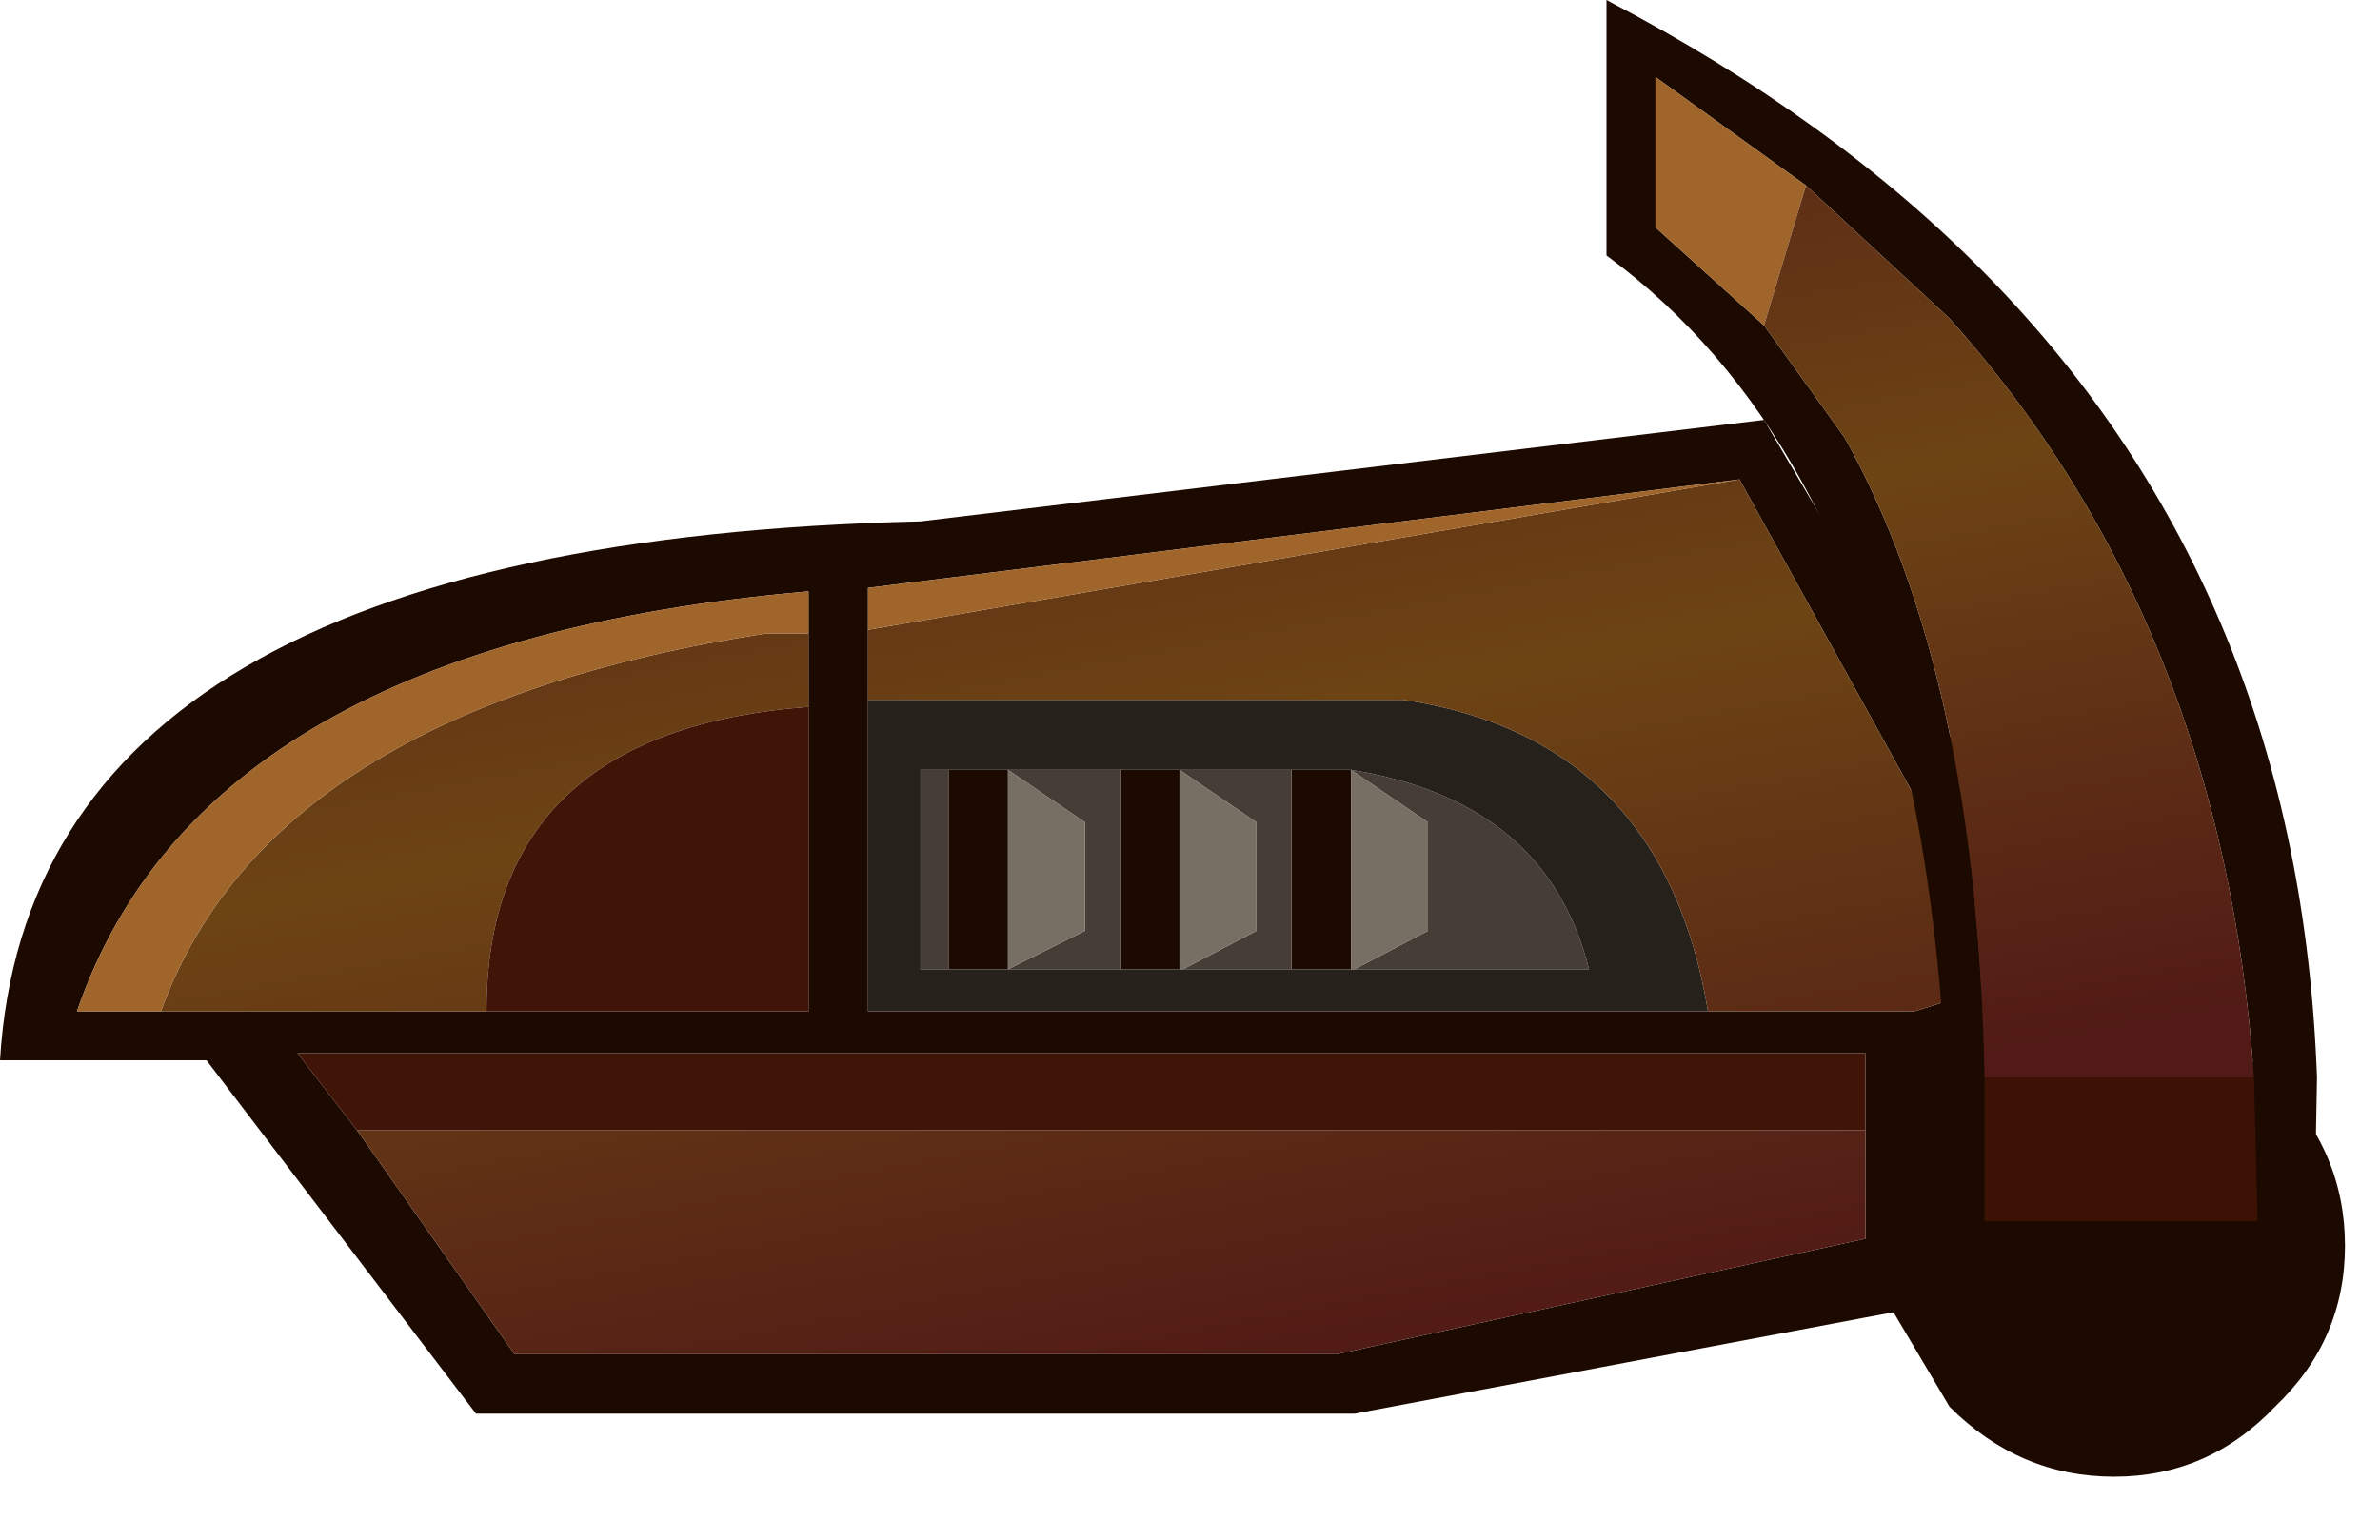 <?xml version="1.0" encoding="utf-8"?>
<svg version="1.1" id="Layer_1"
xmlns="http://www.w3.org/2000/svg"
xmlns:xlink="http://www.w3.org/1999/xlink"
width="34px" height="22px"
xml:space="preserve">
<g id="1176" transform="matrix(1, 0, 0, 1, 30.1, 17.65)">
<path style="fill:#1C0A00;fill-opacity:1" d="M2.4,-2.2Q3.4 -1.2 3.4 0.15Q3.4 1.5 2.4 2.45Q1.45 3.45 0.1 3.45Q-1.25 3.45 -2.25 2.45L-3.05 1.1L-10.75 2.55L-23.3 2.55L-27.15 -2.5L-30.1 -2.5Q-29.65 -9.9 -16.95 -10.2L-4.9 -11.65L0.1 -3.15Q1.45 -3.15 2.4 -2.2M-22.75,1.7L-11 1.7L-3.45 0.05L-3.45 -1.5L-3.45 -2.6L-25.85 -2.6L-25 -1.5L-22.75 1.7M-18.55,-3.2L-18.55 -7.55L-18.55 -8.6L-18.55 -9.2Q-27.2 -8.45 -29 -3.2L-27.8 -3.2L-23.15 -3.2L-18.55 -3.2M-10.8,-3.8L-11.65 -3.8L-11.65 -6.65L-10.8 -6.65L-10.8 -3.8M-14.1,-6.65L-13.25 -6.65L-13.25 -3.8L-14.1 -3.8L-14.1 -6.65M-16.55,-6.65L-15.7 -6.65L-15.7 -3.8L-16.55 -3.8L-16.55 -6.65M-17.7,-3.2L-5.7 -3.2L-2.75 -3.2L-1.3 -3.65L-5.25 -10.8L-17.7 -9.25L-17.7 -8.65L-17.7 -7.65L-17.7 -3.2" />
<path style="fill:#463E36;fill-opacity:1" d="M-9.7,-4.35L-9.7 -5.9L-10.8 -6.65Q-8 -6.2 -7.4 -3.8L-10.75 -3.8L-9.7 -4.35M-13.25,-6.65L-11.65 -6.65L-11.65 -3.8L-13.2 -3.8L-12.15 -4.35L-12.15 -5.9L-13.25 -6.65M-14.1,-3.8L-15.7 -3.8L-14.6 -4.35L-14.6 -5.9L-15.7 -6.65L-14.1 -6.65L-14.1 -3.8M-16.55,-3.8L-16.95 -3.8L-16.95 -6.65L-16.55 -6.65L-16.55 -3.8" />
<path style="fill:#27211C;fill-opacity:1" d="M-13.25,-6.65L-14.1 -6.65L-15.7 -6.65L-16.55 -6.65L-16.95 -6.65L-16.95 -3.8L-16.55 -3.8L-15.7 -3.8L-14.1 -3.8L-13.25 -3.8L-13.2 -3.8L-11.65 -3.8L-10.8 -3.8L-10.75 -3.8L-7.4 -3.8Q-8 -6.2 -10.8 -6.65L-11.65 -6.65L-13.25 -6.65M-5.7,-3.2L-17.7 -3.2L-17.7 -7.65L-10.05 -7.65Q-6.35 -7.1 -5.7 -3.2" />
<path style="fill:#776E64;fill-opacity:1" d="M-10.75,-3.8L-10.8 -3.8L-10.8 -6.65L-9.7 -5.9L-9.7 -4.35L-10.75 -3.8M-13.25,-6.65L-12.15 -5.9L-12.15 -4.35L-13.2 -3.8L-13.25 -3.8L-13.25 -6.65M-15.7,-6.65L-14.6 -5.9L-14.6 -4.35L-15.7 -3.8L-15.7 -6.65" />
<linearGradient
id="LinearGradID_399" gradientUnits="userSpaceOnUse" gradientTransform="matrix(-0.002, -0.011, 0.016, -0.003, -15.7, -6.65)" spreadMethod ="pad" x1="-819.2" y1="0" x2="819.2" y2="0" >
<stop  offset="0" style="stop-color:#511A16;stop-opacity:1" />
<stop  offset="0.506" style="stop-color:#6D4414;stop-opacity:1" />
<stop  offset="1" style="stop-color:#511A16;stop-opacity:1" />
</linearGradient>
<path style="fill:url(#LinearGradID_399) " d="M-25,-1.5L-3.45 -1.5L-3.45 0.05L-11 1.7L-22.75 1.7L-25 -1.5M-19.15,-8.6L-18.55 -8.6L-18.55 -7.55Q-23.15 -7.2 -23.15 -3.2L-27.8 -3.2Q-26.25 -7.5 -19.15 -8.6M-5.25,-10.8L-1.3 -3.65L-2.75 -3.2L-5.7 -3.2Q-6.35 -7.1 -10.05 -7.65L-17.7 -7.65L-17.7 -8.65L-5.25 -10.8" />
<path style="fill:#9F6329;fill-opacity:0.988" d="M-27.8,-3.2L-29 -3.2Q-27.2 -8.45 -18.55 -9.2L-18.55 -8.6L-19.15 -8.6Q-26.25 -7.5 -27.8 -3.2M-17.7,-8.65L-17.7 -9.25L-5.25 -10.8L-17.7 -8.65" />
<path style="fill:#3F1206;fill-opacity:0.988" d="M-25,-1.5L-25.85 -2.6L-3.45 -2.6L-3.45 -1.5L-25 -1.5M-18.55,-7.55L-18.55 -3.2L-23.15 -3.2Q-23.15 -7.2 -18.55 -7.55" />
<path style="fill:#1C0A00;fill-opacity:1" d="M-2.25,-13.1L-4.3 -15L-6.45 -16.55L-6.45 -14.4L-4.9 -13L-3.75 -11.4Q-1.85 -8 -1.75 -2.25L-1.75 -0.2L2.15 -0.2L2.1 -2.25Q1.65 -8.75 -2.25 -13.1M-7.15,-17.65Q-3.9 -15.95 -1.7 -13.7Q2.75 -9.15 3 -2.25L2.95 0.45L-2.3 0.45L-2.3 -2.25Q-2.55 -7.5 -4.35 -10.75Q-5.45 -12.75 -7.15 -14L-7.15 -17.65" />
<path style="fill:#9F6329;fill-opacity:0.988" d="M-4.9,-13L-6.45 -14.4L-6.45 -16.55L-4.3 -15L-4.9 -13" />
<path style="fill:#3F1206;fill-opacity:0.988" d="M2.1,-2.25L2.15 -0.2L-1.75 -0.2L-1.75 -2.25L2.1 -2.25" />
<linearGradient
id="LinearGradID_400" gradientUnits="userSpaceOnUse" gradientTransform="matrix(-0.002, -0.01, 0.016, -0.003, -17, -8.2)" spreadMethod ="pad" x1="-819.2" y1="0" x2="819.2" y2="0" >
<stop  offset="0" style="stop-color:#511A16;stop-opacity:1" />
<stop  offset="0.506" style="stop-color:#6D4414;stop-opacity:1" />
<stop  offset="1" style="stop-color:#511A16;stop-opacity:1" />
</linearGradient>
<path style="fill:url(#LinearGradID_400) " d="M-4.3,-15L-2.25 -13.1Q1.65 -8.75 2.1 -2.25L-1.75 -2.25Q-1.85 -8 -3.75 -11.4L-4.9 -13L-4.3 -15" />
</g>
</svg>
